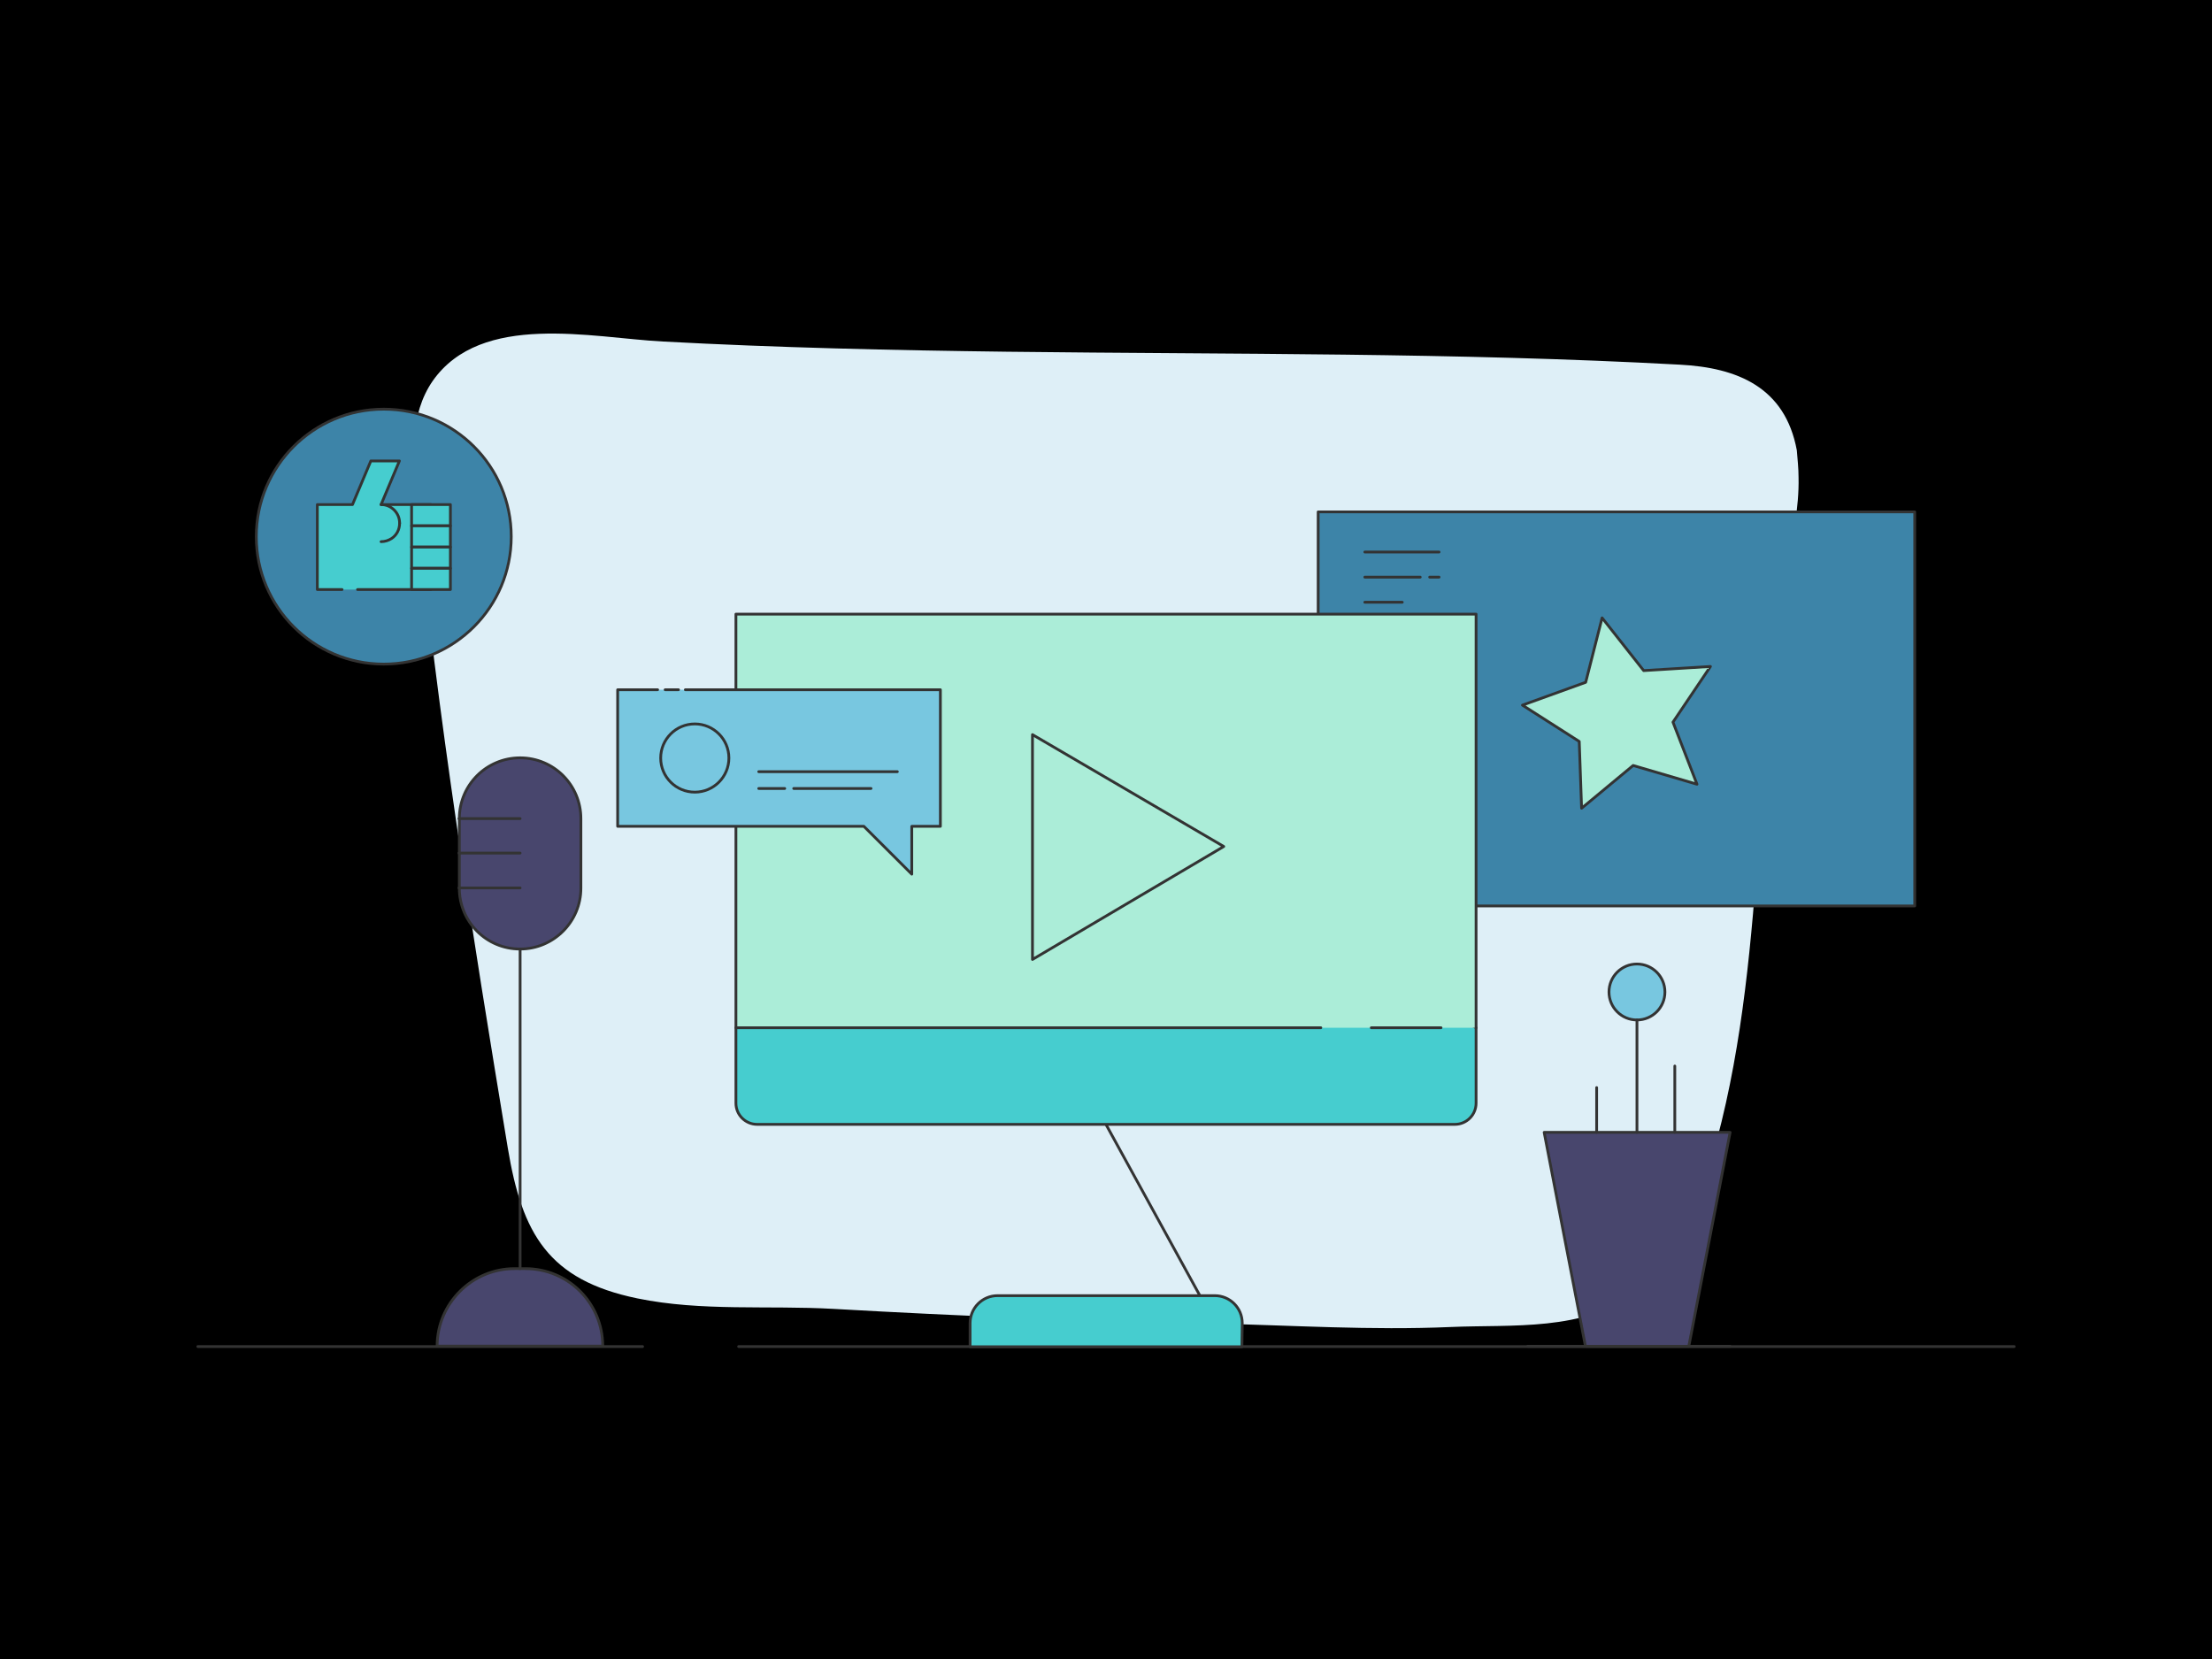 <svg xmlns="http://www.w3.org/2000/svg" height="1200" width="1600" version="1.1" xmlns:xlink="http://www.w3.org/1999/xlink" xmlns:svgjs="http://svgjs.com/svgjs"><rect fill="#00000000" width="1600" height="1200"></rect><g><path d="M1300.94 345.17C1301.46 367.34 1296.46 389.92 1292.61 412.09 1266.28 557.6 1278.87 710.28 1234.12 851.21 1224.02 882.64 1210.07 914.91 1183.74 934.58 1145.33 963.31 1094.02 957.89 1049.06 959.87 991.81 962.37 934.78 958.62 877.74 957.37 786.04 955.6 694.56 951.96 603.07 946.76 555.61 944.05 507.63 948.74 461 939.16 396.57 925.84 377.63 892.43 367.32 830.5 341.51 674.58 316.43 518.25 300.92 360.88 298.01 331.64 296.24 299.68 312.99 275.54 348.17 225.37 428.11 244.31 479.21 247.02 562.27 251.49 645.43 253.37 728.49 254.41 890.75 256.38 1053.01 254.93 1215.07 263.77 1256.91 265.96 1291.26 280.22 1299.69 325.7 1300.21 332.36 1300.94 338.71 1300.94 345.17Z" fill="#deeff7" opacity="1" stroke-width="2" stroke="none"></path></g><g><path d="M379.91 917.63H372.26C341.39 917.63 316.19 942.82 316.19 973.69H435.97C435.97 942.57 411.03 917.63 379.91 917.63Z" fill="#48466d" stroke="#333333" stroke-width="2" stroke-linecap="round" stroke-linejoin="round" opacity="1"></path><path d="M376.21 917.63V686.46" stroke="#333333" stroke-width="2" stroke-linecap="round" stroke-linejoin="round" opacity="1" fill="none"></path><path d="M376.21 686.46C351.76 686.46 332.25 666.71 332.25 642.5V592.12C332.25 567.67 352 548.16 376.21 548.16 400.66 548.16 420.17 567.92 420.17 592.12V642.5C420.17 666.71 400.41 686.46 376.21 686.46Z" fill="#48466d" stroke="#333333" stroke-width="2" stroke-linecap="round" stroke-linejoin="round" opacity="1"></path><path d="M332 592.12H376.21" stroke="#333333" stroke-width="2" stroke-linecap="round" stroke-linejoin="round" opacity="1" fill="none"></path><path d="M332 617.07H376.21" stroke="#333333" stroke-width="2" stroke-linecap="round" stroke-linejoin="round" opacity="1" fill="none"></path><path d="M332 642.26H376.21" stroke="#333333" stroke-width="2" stroke-linecap="round" stroke-linejoin="round" opacity="1" fill="none"></path></g><g><path d="M1384.96 370.26H953.47V655.29H1384.96V370.26Z" fill="#3d84a8" stroke="#333333" stroke-width="2" stroke-linecap="round" stroke-linejoin="round" opacity="1"></path><path d="M987.21 399.3H1040.92" stroke="#333333" stroke-width="2" stroke-linecap="round" stroke-linejoin="round" opacity="1" fill="none"></path><path d="M1034.11 417.46H1040.92" stroke="#333333" stroke-width="2" stroke-linecap="round" stroke-linejoin="round" opacity="1" fill="none"></path><path d="M987.21 417.46H1027.3" stroke="#333333" stroke-width="2" stroke-linecap="round" stroke-linejoin="round" opacity="1" fill="none"></path><path d="M987.21 435.62H1014.29" stroke="#333333" stroke-width="2" stroke-linecap="round" stroke-linejoin="round" opacity="1" fill="none"></path></g><g><path d="M1158.84 446.93L1188.92 485.06 1237.22 482.09 1210.11 522.34 1227.48 567.25 1181.29 553.7 1144.01 584.63 1142.31 536.32 1101.22 510.06 1146.97 493.53 1158.84 446.93Z" fill="#abedd8" stroke="#333333" stroke-width="2" stroke-linecap="round" stroke-linejoin="round" opacity="1"></path></g><g><path d="M1251.43 973.79H1105.03" stroke="#333333" stroke-width="2" stroke-linecap="round" stroke-linejoin="round" opacity="1" fill="none"></path><path d="M1184.06 737.77C1195.24 737.77 1204.29 728.71 1204.29 717.53 1204.29 706.36 1195.24 697.3 1184.06 697.3 1172.88 697.3 1163.83 706.36 1163.83 717.53 1163.83 728.71 1172.88 737.77 1184.06 737.77Z" fill="#78c7e0" stroke="#333333" stroke-width="2" stroke-linecap="round" stroke-linejoin="round" opacity="1"></path><path d="M1251.43 819.06H1116.93L1146.8 973.79H1221.55L1251.43 819.06Z" fill="#48466d" stroke="#333333" stroke-width="2" stroke-linecap="round" stroke-linejoin="round" opacity="1"></path><path d="M1184.06 819.06V737.77" stroke="#333333" stroke-width="2" stroke-linecap="round" stroke-linejoin="round" opacity="1" fill="none"></path><path d="M1211.43 819.06V771.09" stroke="#333333" stroke-width="2" stroke-linecap="round" stroke-linejoin="round" opacity="1" fill="none"></path><path d="M1154.9 819.06V786.68" stroke="#333333" stroke-width="2" stroke-linecap="round" stroke-linejoin="round" opacity="1" fill="none"></path></g><g><path d="M464.81 974L143.1 974" stroke="#333333" stroke-width="2" stroke-linecap="round" stroke-linejoin="round" opacity="1" fill="none"></path><path d="M1456.9 974L534.27 974" stroke="#333333" stroke-width="2" stroke-linecap="round" stroke-linejoin="round" opacity="1" fill="none"></path></g><g><path d="M788.39 792.2L872.73 945.95" stroke="#333333" stroke-width="2" stroke-linecap="round" stroke-linejoin="round" opacity="1" fill="none"></path><path d="M1052.29 813.29H547.71C539.18 813.29 532.31 806.42 532.31 797.89V743.4L800 593.69 1067.69 743.4V797.89C1067.69 806.42 1060.82 813.29 1052.29 813.29Z" fill="#46cdcf" stroke="#333333" stroke-width="2" stroke-linecap="round" stroke-linejoin="round" opacity="1"></path><path d="M955.4 743.4H532.31V444.21H1067.69V743.4" fill="#abedd8" opacity="1" stroke-width="2" stroke="none"></path><path d="M955.4 743.4H532.31V444.21H1067.69V743.4" stroke="#333333" stroke-width="2" stroke-linecap="round" stroke-linejoin="round" opacity="1" fill="none"></path><path d="M991.88 743.4H1042.34" stroke="#333333" stroke-width="2" stroke-linecap="round" stroke-linejoin="round" opacity="1" fill="none"></path><path d="M898.31 974.14H701.69V957.08C701.69 946.18 710.45 937.18 721.59 937.18H878.65C889.55 937.18 898.55 945.95 898.55 957.08L898.31 974.14Z" fill="#46cdcf" stroke="#333333" stroke-width="2" stroke-linecap="round" stroke-linejoin="round" opacity="1"></path></g><g><path d="M885.18 612.29L746.82 694V531.38L885.18 612.29Z" fill="#abedd8" stroke="#333333" stroke-width="2" stroke-linecap="round" stroke-linejoin="round" opacity="1"></path></g><g><path d="M475.69 498.91H446.77V597.71H624.86L659.51 632.3V597.71H680.21V498.91H495.72" fill="#78c7e0" opacity="1" stroke-width="2" stroke="none"></path><path d="M475.69 498.91H446.77V597.71H624.86L659.51 632.3V597.71H680.21V498.91H495.72" stroke="#333333" stroke-width="2" stroke-linecap="round" stroke-linejoin="round" opacity="1" fill="none"></path><path d="M490.78 498.91H481.11" stroke="#333333" stroke-width="2" stroke-linecap="round" stroke-linejoin="round" opacity="1" fill="none"></path><path d="M502.56 572.98C516.18 572.98 527.23 561.93 527.23 548.31 527.23 534.69 516.18 523.64 502.56 523.64 488.94 523.64 477.89 534.69 477.89 548.31 477.89 561.93 488.94 572.98 502.56 572.98Z" stroke="#333333" stroke-width="2" stroke-linecap="round" stroke-linejoin="round" opacity="1" fill="none"></path><path d="M548.81 558.17H649.08" stroke="#333333" stroke-width="2" stroke-linecap="round" stroke-linejoin="round" opacity="1" fill="none"></path><path d="M574.11 570.33H630.03" stroke="#333333" stroke-width="2" stroke-linecap="round" stroke-linejoin="round" opacity="1" fill="none"></path><path d="M548.81 570.33H567.62" stroke="#333333" stroke-width="2" stroke-linecap="round" stroke-linejoin="round" opacity="1" fill="none"></path></g><g><path d="M277.6 480.36C328.52 480.36 369.8 439.08 369.8 388.16 369.8 337.24 328.52 295.96 277.6 295.96 226.68 295.96 185.39 337.24 185.39 388.16 185.39 439.08 226.68 480.36 277.6 480.36Z" fill="#3d84a8" stroke="#333333" stroke-width="2" stroke-linecap="round" stroke-linejoin="round" opacity="1"></path><path d="M258.6 426.44H311.68V364.97H275.64L288.91 333.4H268.24L254.97 364.97H229.54V426.44H247.42" fill="#46cdcf" opacity="1" stroke-width="2" stroke="none"></path><path d="M258.6 426.44H311.68V364.97H275.64L288.91 333.4H268.24L254.97 364.97H229.54V426.44H247.42" stroke="#333333" stroke-width="2" stroke-linecap="round" stroke-linejoin="round" opacity="1" fill="none"></path><path d="M275.64 364.97C283.05 364.97 289.05 370.98 289.05 378.38" stroke="#333333" stroke-width="2" stroke-linecap="round" stroke-linejoin="round" opacity="1" fill="none"></path><path d="M275.64 391.79C278.44 391.79 280.95 390.95 283.18 389.56 286.82 387.18 289.05 383.13 289.05 378.38" stroke="#333333" stroke-width="2" stroke-linecap="round" stroke-linejoin="round" opacity="1" fill="none"></path><path d="M325.79 364.97H297.71V380.34H325.79V364.97Z" fill="#46cdcf" stroke="#333333" stroke-width="2" stroke-linecap="round" stroke-linejoin="round" opacity="1"></path><path d="M325.79 380.34H297.71V395.7H325.79V380.34Z" fill="#46cdcf" stroke="#333333" stroke-width="2" stroke-linecap="round" stroke-linejoin="round" opacity="1"></path><path d="M325.79 395.7H297.71V411.07H325.79V395.7Z" fill="#46cdcf" stroke="#333333" stroke-width="2" stroke-linecap="round" stroke-linejoin="round" opacity="1"></path><path d="M325.79 411.07H297.71V426.44H325.79V411.07Z" fill="#46cdcf" stroke="#333333" stroke-width="2" stroke-linecap="round" stroke-linejoin="round" opacity="1"></path></g></svg>